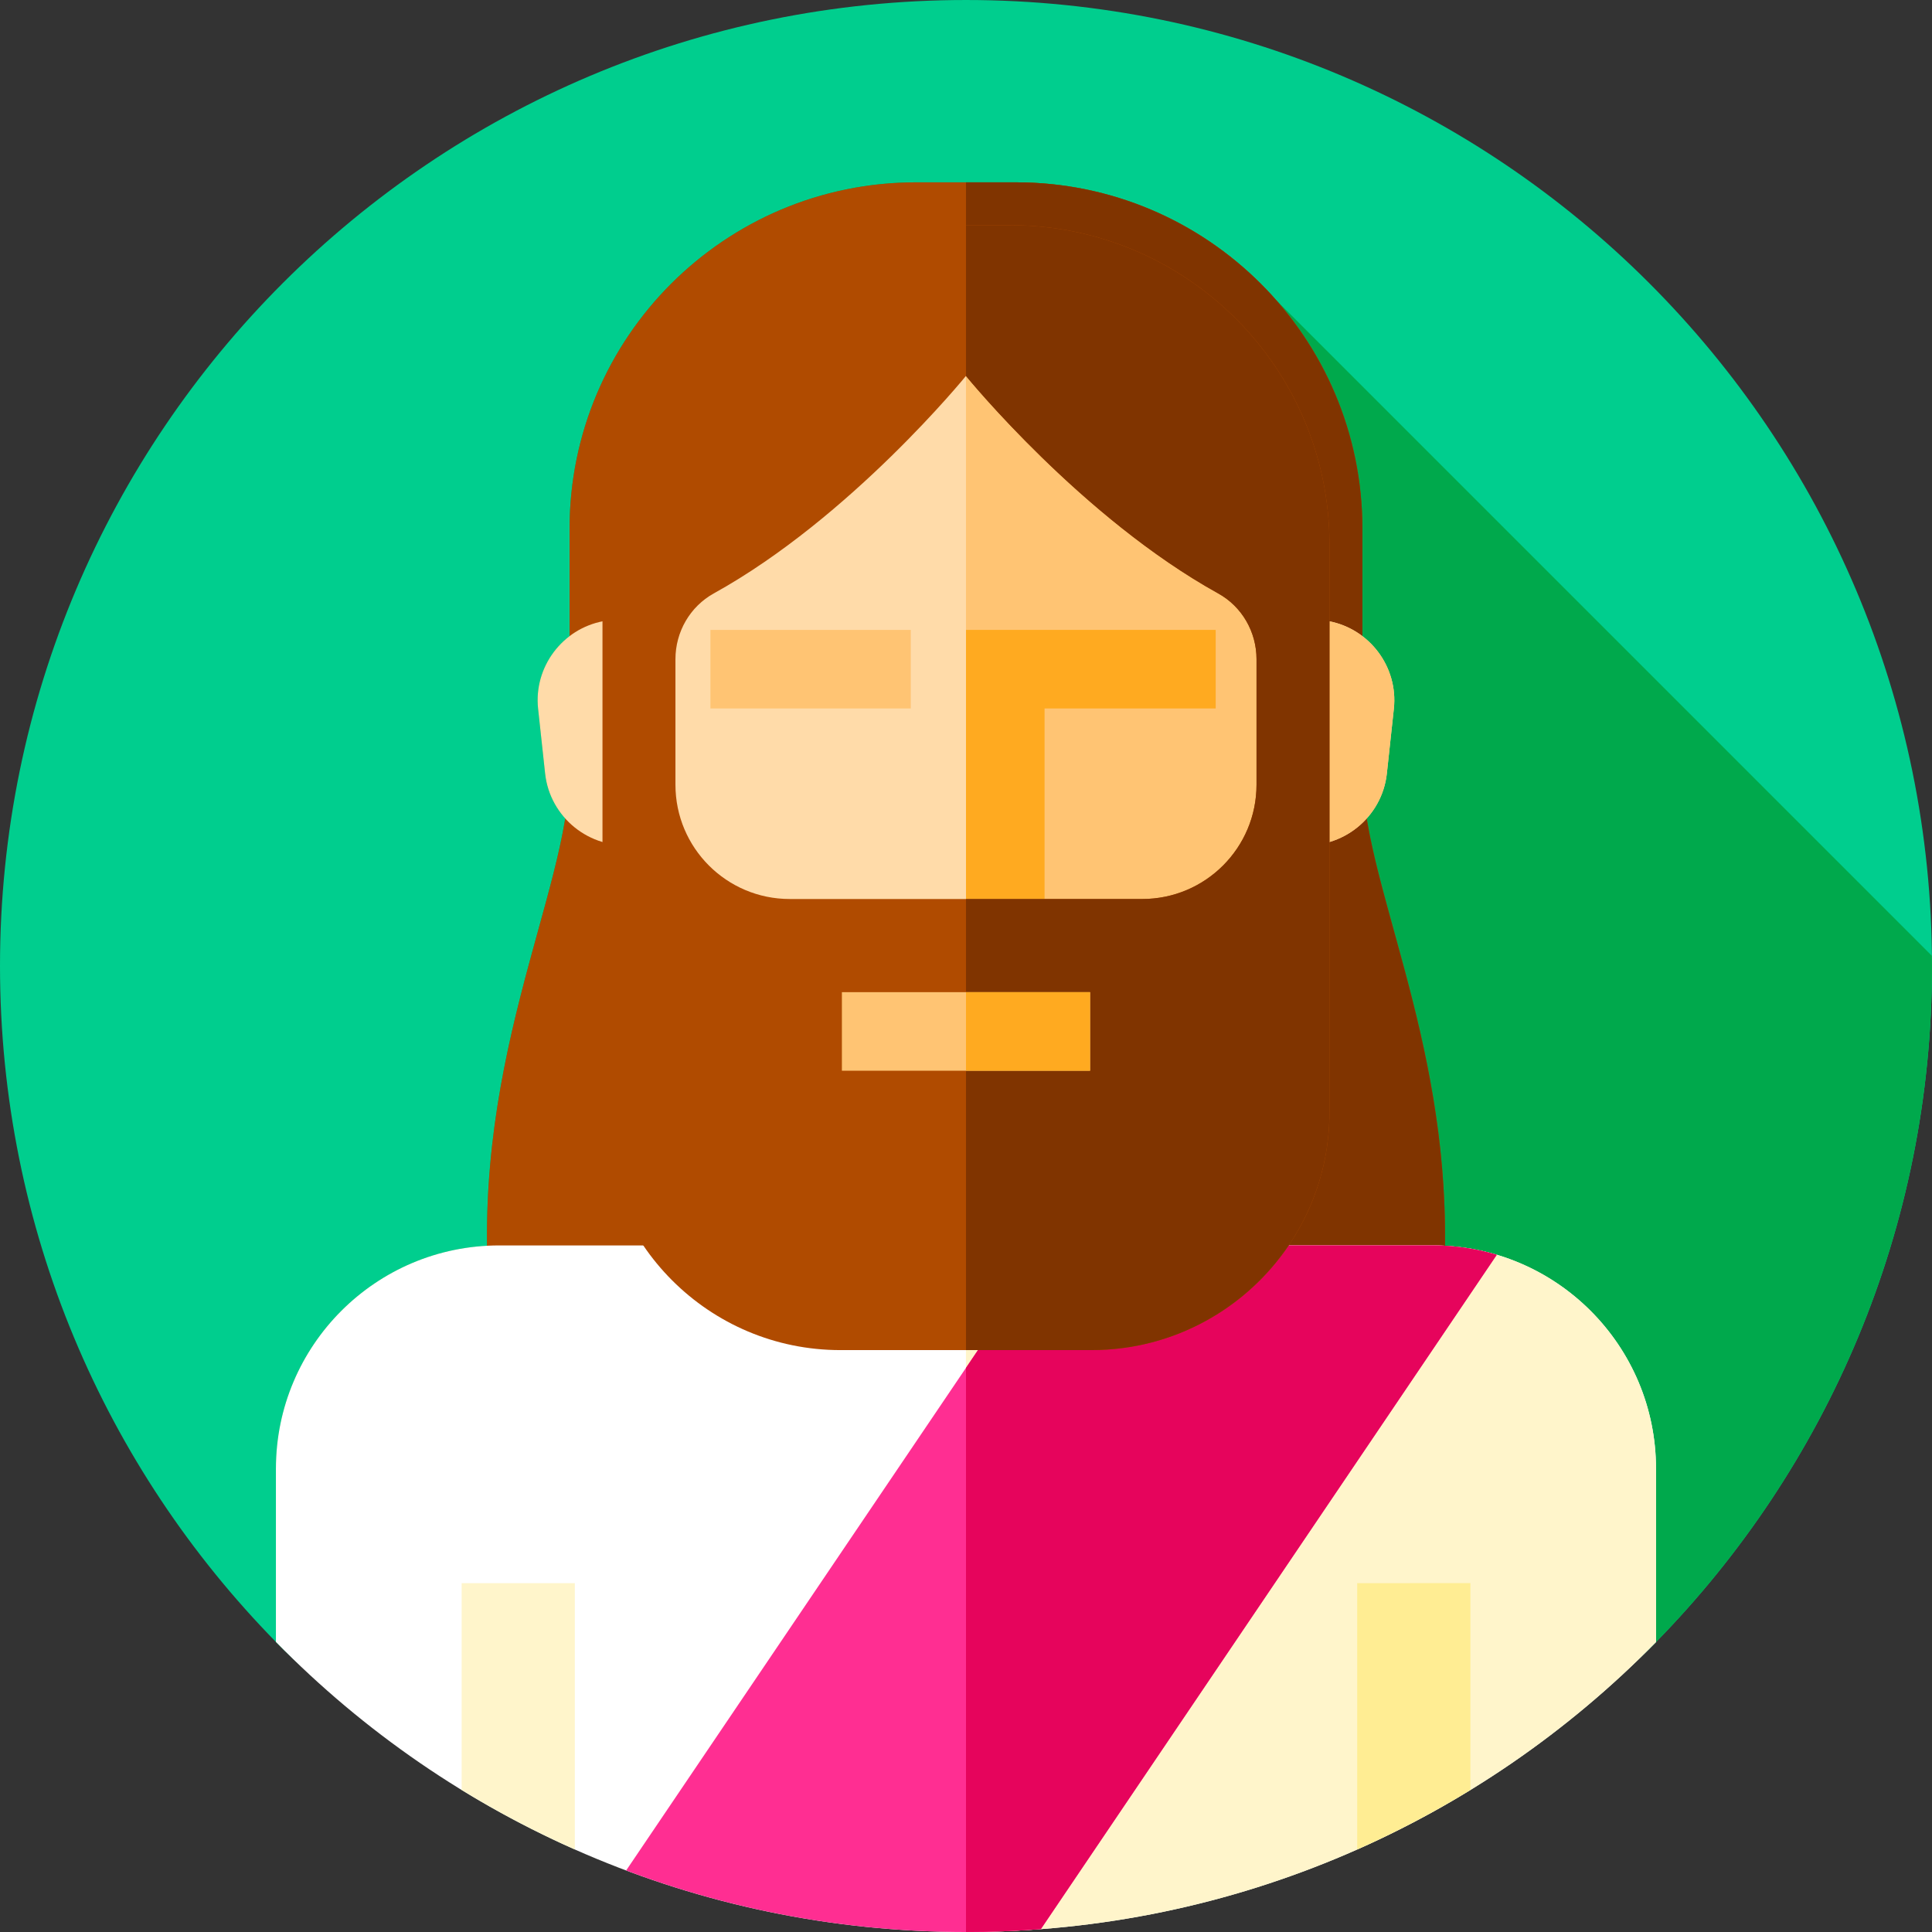 <svg height="512pt" viewBox="0 0 512 512" width="512pt" xmlns="http://www.w3.org/2000/svg"><rect x="0" y="0" width="512" height="512" fill="#333333" stroke="none"/><path d="m512 256c0 69.75-27.898 132.98-73.141 179.16-46.461 47.418-54.129-8.117-182.871-8.117-128.738 0-136.41 55.516-182.867 8.086-45.242-46.168-73.121-109.391-73.121-179.129 0-141.379 114.621-256 256-256s256 114.621 256 256zm0 0" fill="#00ce8e"/><path d="m255.988 427.043c128.742 0 136.41 55.535 182.871 8.117 45.242-46.18 73.141-109.41 73.141-179.16 0-.902-.023-1.801-.035-2.699l-173.789-173.793c-16.828-19.121-41.484-31.191-68.957-31.191h-26.449c-50.719 0-91.832 41.117-91.832 91.832v28.441c-5.754 4.375-9.164 11.566-8.336 19.238l1.859 17.168c.5 4.594 2.445 8.695 5.332 11.902-4.57 27.965-21.316 64.559-20.719 113.242-31.176 1.672-55.953 27.488-55.953 59.09v45.898c.754.77 1.523 1.52 2.285 2.277 44.461 43.316 53.984-10.363 180.582-10.363zm0 0" fill="#00a94c"/><path d="m361.051 204.316v-64.164c0-50.719-41.113-91.836-91.832-91.836h-26.449c-50.719 0-91.832 41.117-91.832 91.836v64.164c0 32.668-28.008 78.754-20.672 145.711h251.457c7.336-66.957-20.672-113.043-20.672-145.711zm0 0" fill="#b04b00"/><path d="m382.93 330.141c-.078 6.41-.461 13.039-1.211 19.891h-125.719v-301.711h13.219c50.723 0 91.832 41.109 91.832 91.828v64.172c0 29.32 22.57 69.461 21.879 125.82zm0 0" fill="#803400"/><path d="m208.852 283.754h94.285v61.621h-94.285zm0 0" fill="#ffc473"/><path d="m256 283.754h47.133v61.621h-47.133zm0 0" fill="#ffb74f"/><path d="m352.125 164.617c-4.012-59.082-54.402-92.617-96.133-92.617-41.727 0-92.117 33.535-96.129 92.617-10.801 2.023-18.461 12.117-17.262 23.211l1.859 17.168c1.262 11.648 11.824 20.148 23.473 18.887l2.004-.219c23.844 62.062 62.32 78.043 86.055 81.676 23.738-3.633 62.215-19.609 86.059-81.676l2.004.219c11.648 1.262 22.211-7.238 23.473-18.887l1.859-17.168c1.199-11.094-6.461-21.188-17.262-23.211zm0 0" fill="#ffdba9"/><path d="m369.383 187.828-1.852 17.172c-1.27 11.645-11.832 20.141-23.477 18.887l-2.008-.219c-23.836 62.059-62.312 78.035-86.047 81.672v-233.336c41.723 0 92.109 33.535 96.129 92.613 10.801 2.02 18.461 12.121 17.254 23.211zm0 0" fill="#ffc473"/><path d="m256 166.93v71.316h20.82v-50.496h45.352v-20.82zm0 0" fill="#ffaa20"/><path d="m188.273 166.93h53.094v20.82h-53.094zm0 0" fill="#ffc473"/><path d="m438.859 389.23v45.93c-46.461 47.418-111.23 76.84-182.859 76.84h-.012c-71.637-.012-136.41-29.441-182.867-76.871v-45.898c0-32.68 26.5-59.18 59.168-59.18h247.41c32.672 0 59.16 26.5 59.16 59.18zm0 0" fill="#fff"/><path d="m438.859 389.219v45.941c-46.461 47.418-111.23 76.84-182.859 76.84h-.012v-181.949h123.711c32.672 0 59.16 26.5 59.16 59.168zm0 0" fill="#fff5cb"/><path d="m379.699 330.051h-101.77l-111.992 165.641c28.016 10.531 58.359 16.305 90.051 16.309h.012c6.672 0 13.285-.258 19.832-.758l120.828-178.711c-5.375-1.605-11.062-2.48-16.961-2.48zm0 0" fill="#ff2e92"/><path d="m396.66 332.531-120.832 178.707c-6.539.5-13.156.762-19.828.762v-149.512l3.172-4.699 5.25-7.758 13.508-19.98h101.77c1.082 0 2.16.027 3.23.09 4.75.25 9.352 1.078 13.73 2.391zm0 0" fill="#e6045c"/><path d="m122.34 419.547v54.809c9.598 5.891 19.617 11.164 30 15.766v-70.57zm0 0" fill="#fff5cb"/><path d="m359.672 419.547v70.57c10.383-4.605 20.398-9.879 30-15.766v-54.805zm0 0" fill="#ffed93"/><path d="m267.66 59.668h-23.328c-46.758 0-84.668 37.906-84.668 84.668v150.395c0 34.828 28.234 63.059 63.059 63.059h66.547c34.824 0 63.059-28.23 63.059-63.059v-150.398c0-46.758-37.906-84.664-84.668-84.664zm65.332 148.289c0 16.73-13.559 30.289-30.289 30.289h-93.414c-16.727 0-30.289-13.559-30.289-30.289v-33.273c0-7.215 3.852-13.93 10.168-17.426 36.363-20.133 66.82-57.637 66.82-57.637s30.477 37.504 66.84 57.637c6.312 3.496 10.164 10.211 10.164 17.426zm0 0" fill="#b04b00"/><path d="m267.66 59.672h-11.66v39.969c.828 1.008 30.961 37.758 66.828 57.621 6.312 3.488 10.16 10.207 10.16 17.418v33.281c0 16.73-13.559 30.289-30.289 30.289h-46.699v119.539h33.27c10.992 0 21.32-2.809 30.32-7.758 8.801-4.832 16.32-11.703 21.93-19.98 6.82-10.082 10.809-22.242 10.809-35.32v-150.402c0-46.758-37.906-84.656-84.668-84.656zm0 0" fill="#803400"/><path d="m223.113 262.934h65.77v20.82h-65.77zm0 0" fill="#ffc473"/><path d="m256 262.93h32.879v20.82h-32.879zm0 0" fill="#ffaa20"/></svg>